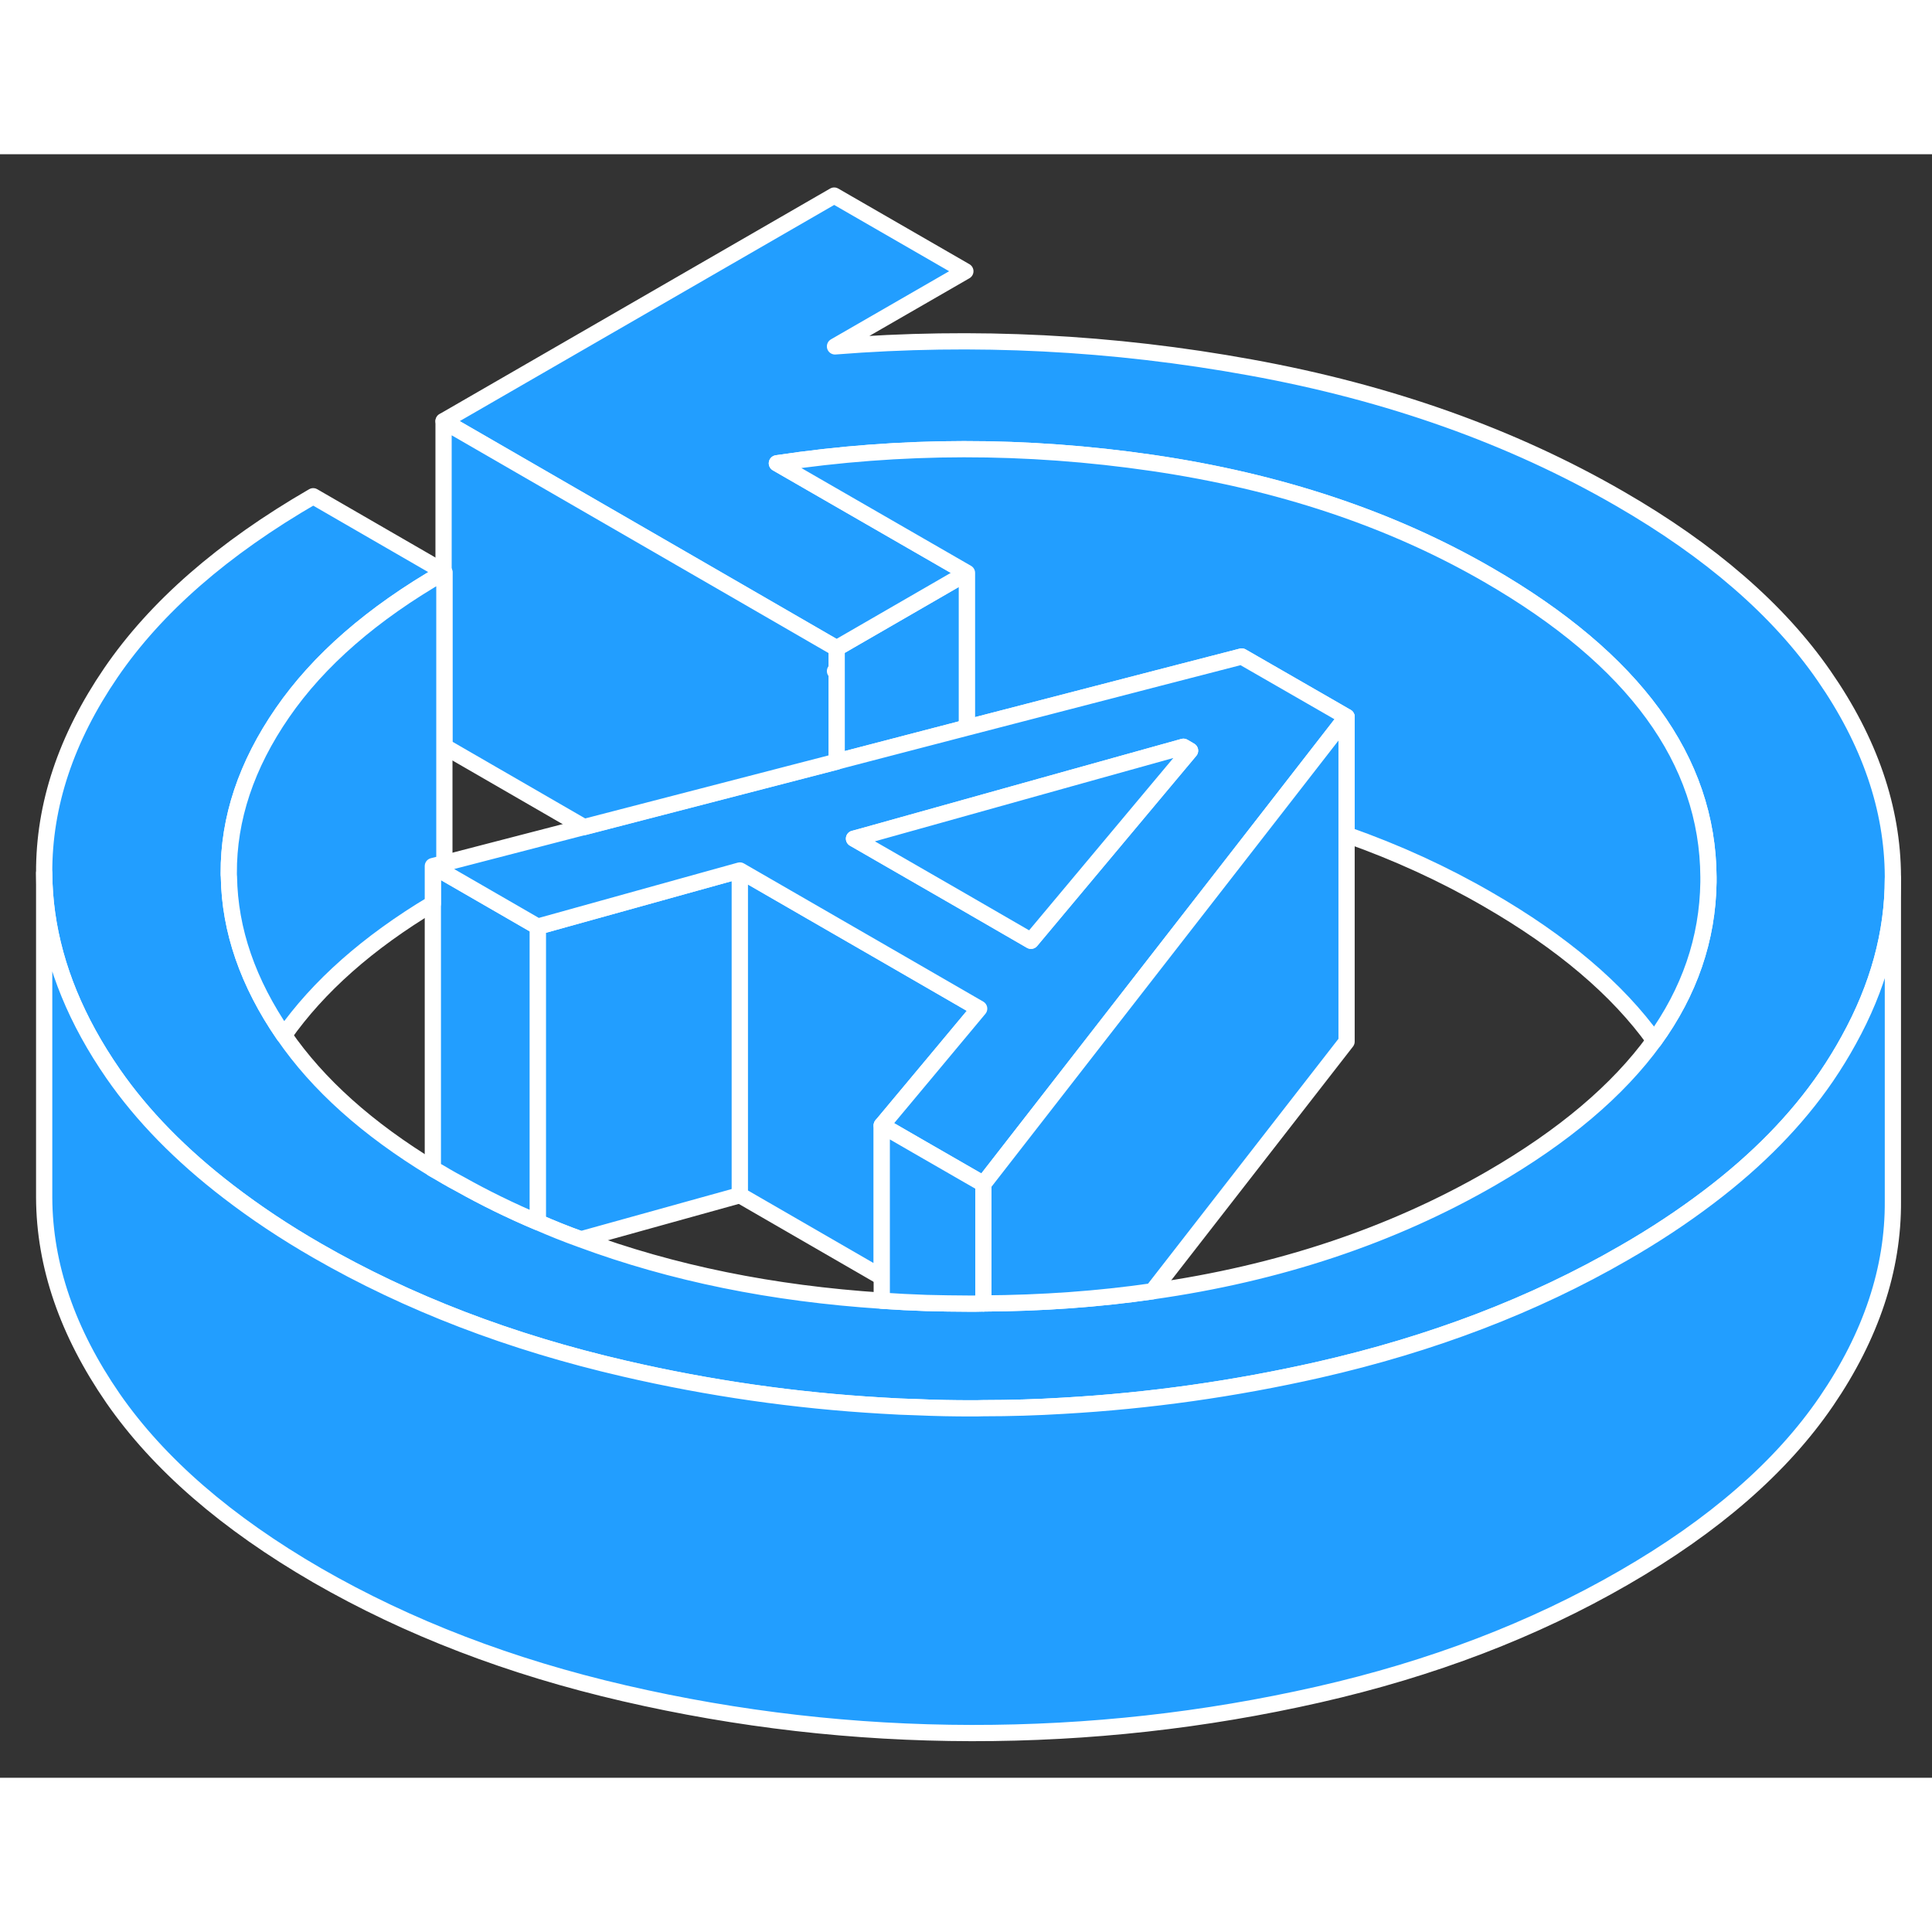 <svg width="48" height="48" viewBox="0 0 119 100" fill="#229EFF" xmlns="http://www.w3.org/2000/svg" stroke-width="1px" stroke-linecap="round" stroke-linejoin="round"><rect x="0" y="0" width="119" height="100" fill="#333333" stroke="none"/><path d="M45.571 44.116V64.116L35.781 66.836C34.881 66.516 33.991 66.156 33.121 65.776V47.576L42.221 45.046L45.571 44.116Z" stroke="white" stroke-linejoin="round"/><path d="M60.311 52.626L57.651 55.816L54.311 59.816V69.166L45.571 64.116V44.116L51.531 47.556L54.011 48.986L60.311 52.626Z" stroke="white" stroke-linejoin="round"/><path d="M59.561 25.786V35.316L51.531 37.406V30.426L58.281 26.526L59.561 25.786Z" stroke="white" stroke-linejoin="round"/><path d="M116.591 44.476V44.606C116.591 47.976 115.681 51.296 113.871 54.566C113.461 55.316 113.001 56.066 112.491 56.816C110.671 59.476 108.251 61.956 105.221 64.246C103.651 65.436 101.921 66.586 100.021 67.676C94.471 70.886 88.201 73.286 81.201 74.876C76.031 76.046 70.801 76.786 65.501 77.086C63.861 77.186 62.221 77.236 60.571 77.236C60.321 77.246 60.081 77.246 59.841 77.246C58.731 77.246 57.621 77.226 56.511 77.176C55.781 77.156 55.041 77.126 54.311 77.076C48.961 76.766 43.671 76.006 38.451 74.796C31.431 73.176 25.131 70.756 19.541 67.536C17.541 66.386 15.731 65.176 14.091 63.916C11.141 61.656 8.761 59.226 6.961 56.626C6.401 55.816 5.891 54.996 5.441 54.176C3.651 50.916 2.741 47.616 2.721 44.276C2.701 40.086 4.071 35.976 6.831 31.936C9.591 27.896 13.741 24.276 19.291 21.066L27.321 25.706L27.371 25.736C27.371 25.736 27.341 25.756 27.321 25.766C22.921 28.296 19.621 31.176 17.401 34.396C15.171 37.626 14.071 40.926 14.091 44.296C14.091 44.366 14.091 44.426 14.101 44.496C14.151 47.796 15.271 51.036 17.461 54.226C17.461 54.236 17.481 54.256 17.491 54.266C19.581 57.306 22.641 60.046 26.661 62.486C26.931 62.636 27.201 62.796 27.471 62.956C27.741 63.116 28.021 63.266 28.301 63.416C29.851 64.286 31.461 65.076 33.121 65.776C33.991 66.156 34.881 66.516 35.781 66.836C41.411 68.926 47.581 70.176 54.311 70.616C55.211 70.676 56.131 70.726 57.061 70.756C57.931 70.776 58.811 70.796 59.701 70.796C59.991 70.796 60.291 70.796 60.571 70.786C64.191 70.766 67.661 70.516 70.981 70.036C78.761 68.936 85.721 66.616 91.851 63.076C96.311 60.496 99.661 57.666 101.891 54.586C104.071 51.576 105.181 48.326 105.231 44.836V44.516C105.191 37.316 100.661 31.106 91.651 25.906C85.661 22.446 78.771 20.156 70.991 19.016C63.201 17.876 55.491 17.886 47.851 19.036L59.561 25.786L58.281 26.526L51.531 30.426L44.631 26.436L27.321 16.436L51.381 2.546L59.461 7.206L51.431 11.836C60.011 11.156 68.551 11.586 77.041 13.136C85.531 14.676 93.111 17.366 99.771 21.216C105.351 24.436 109.551 28.076 112.351 32.126C115.161 36.176 116.571 40.296 116.591 44.476Z" stroke="white" stroke-linejoin="round"/><path d="M105.231 44.516V44.836C105.181 48.326 104.071 51.576 101.891 54.586C99.631 51.436 96.211 48.536 91.651 45.906C88.941 44.336 86.041 43.006 82.941 41.916V34.656L82.251 34.256L76.481 30.936L71.331 32.266L59.561 35.316V25.786L47.851 19.036C55.491 17.886 63.201 17.876 70.991 19.016C78.771 20.156 85.661 22.446 91.651 25.906C100.661 31.106 105.191 37.316 105.231 44.516Z" stroke="white" stroke-linejoin="round"/><path d="M116.591 44.606V64.476C116.621 68.656 115.251 72.776 112.491 76.816C109.731 80.856 105.571 84.476 100.021 87.676C94.471 90.886 88.201 93.286 81.201 94.876C74.201 96.466 67.081 97.256 59.841 97.246C52.591 97.236 45.461 96.416 38.451 94.796C31.431 93.176 25.131 90.756 19.541 87.536C13.961 84.306 9.771 80.676 6.961 76.626C4.161 72.566 2.741 68.456 2.721 64.276V44.276C2.741 47.616 3.651 50.916 5.441 54.176C5.891 54.996 6.401 55.816 6.961 56.626C8.761 59.226 11.141 61.656 14.091 63.916C15.731 65.176 17.541 66.386 19.541 67.536C25.131 70.756 31.431 73.176 38.451 74.796C43.671 76.006 48.961 76.766 54.311 77.076C55.041 77.126 55.781 77.156 56.511 77.176C57.621 77.226 58.731 77.246 59.841 77.246C60.081 77.246 60.321 77.246 60.571 77.236C62.221 77.236 63.861 77.186 65.501 77.086C70.801 76.786 76.031 76.046 81.201 74.876C88.201 73.286 94.471 70.886 100.021 67.676C101.921 66.586 103.651 65.436 105.221 64.246C108.251 61.956 110.671 59.476 112.491 56.816C113.001 56.066 113.461 55.316 113.871 54.566C115.681 51.296 116.591 47.976 116.591 44.606Z" stroke="white" stroke-linejoin="round"/><path d="M33.121 47.576V65.776C31.461 65.076 29.851 64.286 28.301 63.416C28.021 63.266 27.741 63.116 27.471 62.956C27.201 62.796 26.931 62.636 26.661 62.486V43.846L27.371 44.256L33.121 47.576Z" stroke="white" stroke-linejoin="round"/><path d="M82.251 34.256L76.481 30.936L71.331 32.266L59.561 35.316L51.531 37.406L35.971 41.436L27.371 43.666L26.661 43.846L27.371 44.256L33.121 47.576L42.221 45.046L45.571 44.116L51.531 47.556L54.011 48.986L60.311 52.626L57.651 55.816L54.311 59.816L56.491 61.076L60.571 63.426L64.041 58.966L68.721 52.946L78.381 40.526L82.941 34.656L82.251 34.256ZM71.341 39.076L63.501 48.446L59.231 45.976L52.601 42.156L53.051 42.036L59.561 40.216L65.931 38.436L72.891 36.496L73.301 36.736L71.341 39.076Z" stroke="white" stroke-linejoin="round"/><path d="M73.301 36.736L71.341 39.076L63.501 48.446L59.231 45.976L52.601 42.156L53.051 42.036L59.561 40.216L65.931 38.436L72.891 36.496L73.301 36.736Z" stroke="white" stroke-linejoin="round"/><path d="M51.531 31.776L51.431 31.836C51.431 31.836 51.501 31.836 51.531 31.836V37.416L35.971 41.446L27.371 36.476V25.746L27.321 25.716V16.446L44.631 26.446L51.531 30.436V31.786V31.776Z" stroke="white" stroke-linejoin="round"/><path d="M82.941 34.656V54.656L70.981 70.036C67.661 70.516 64.191 70.766 60.571 70.786V63.426L64.041 58.966L68.721 52.946L78.381 40.526L82.941 34.656Z" stroke="white" stroke-linejoin="round"/><path d="M60.571 63.426V70.786C60.291 70.796 59.991 70.796 59.701 70.796C58.811 70.796 57.931 70.776 57.061 70.756C56.131 70.726 55.211 70.676 54.311 70.616V59.816L56.491 61.076L60.571 63.426Z" stroke="white" stroke-linejoin="round"/><path d="M27.371 25.736V43.666L26.661 43.846V46.156C22.651 48.556 19.601 51.266 17.491 54.266C17.481 54.266 17.471 54.236 17.461 54.226C15.271 51.036 14.151 47.796 14.101 44.496C14.091 44.426 14.091 44.366 14.091 44.296C14.071 40.926 15.171 37.626 17.401 34.396C19.621 31.176 22.921 28.296 27.321 25.766C27.341 25.766 27.351 25.746 27.371 25.736Z" stroke="white" stroke-linejoin="round"/></svg>